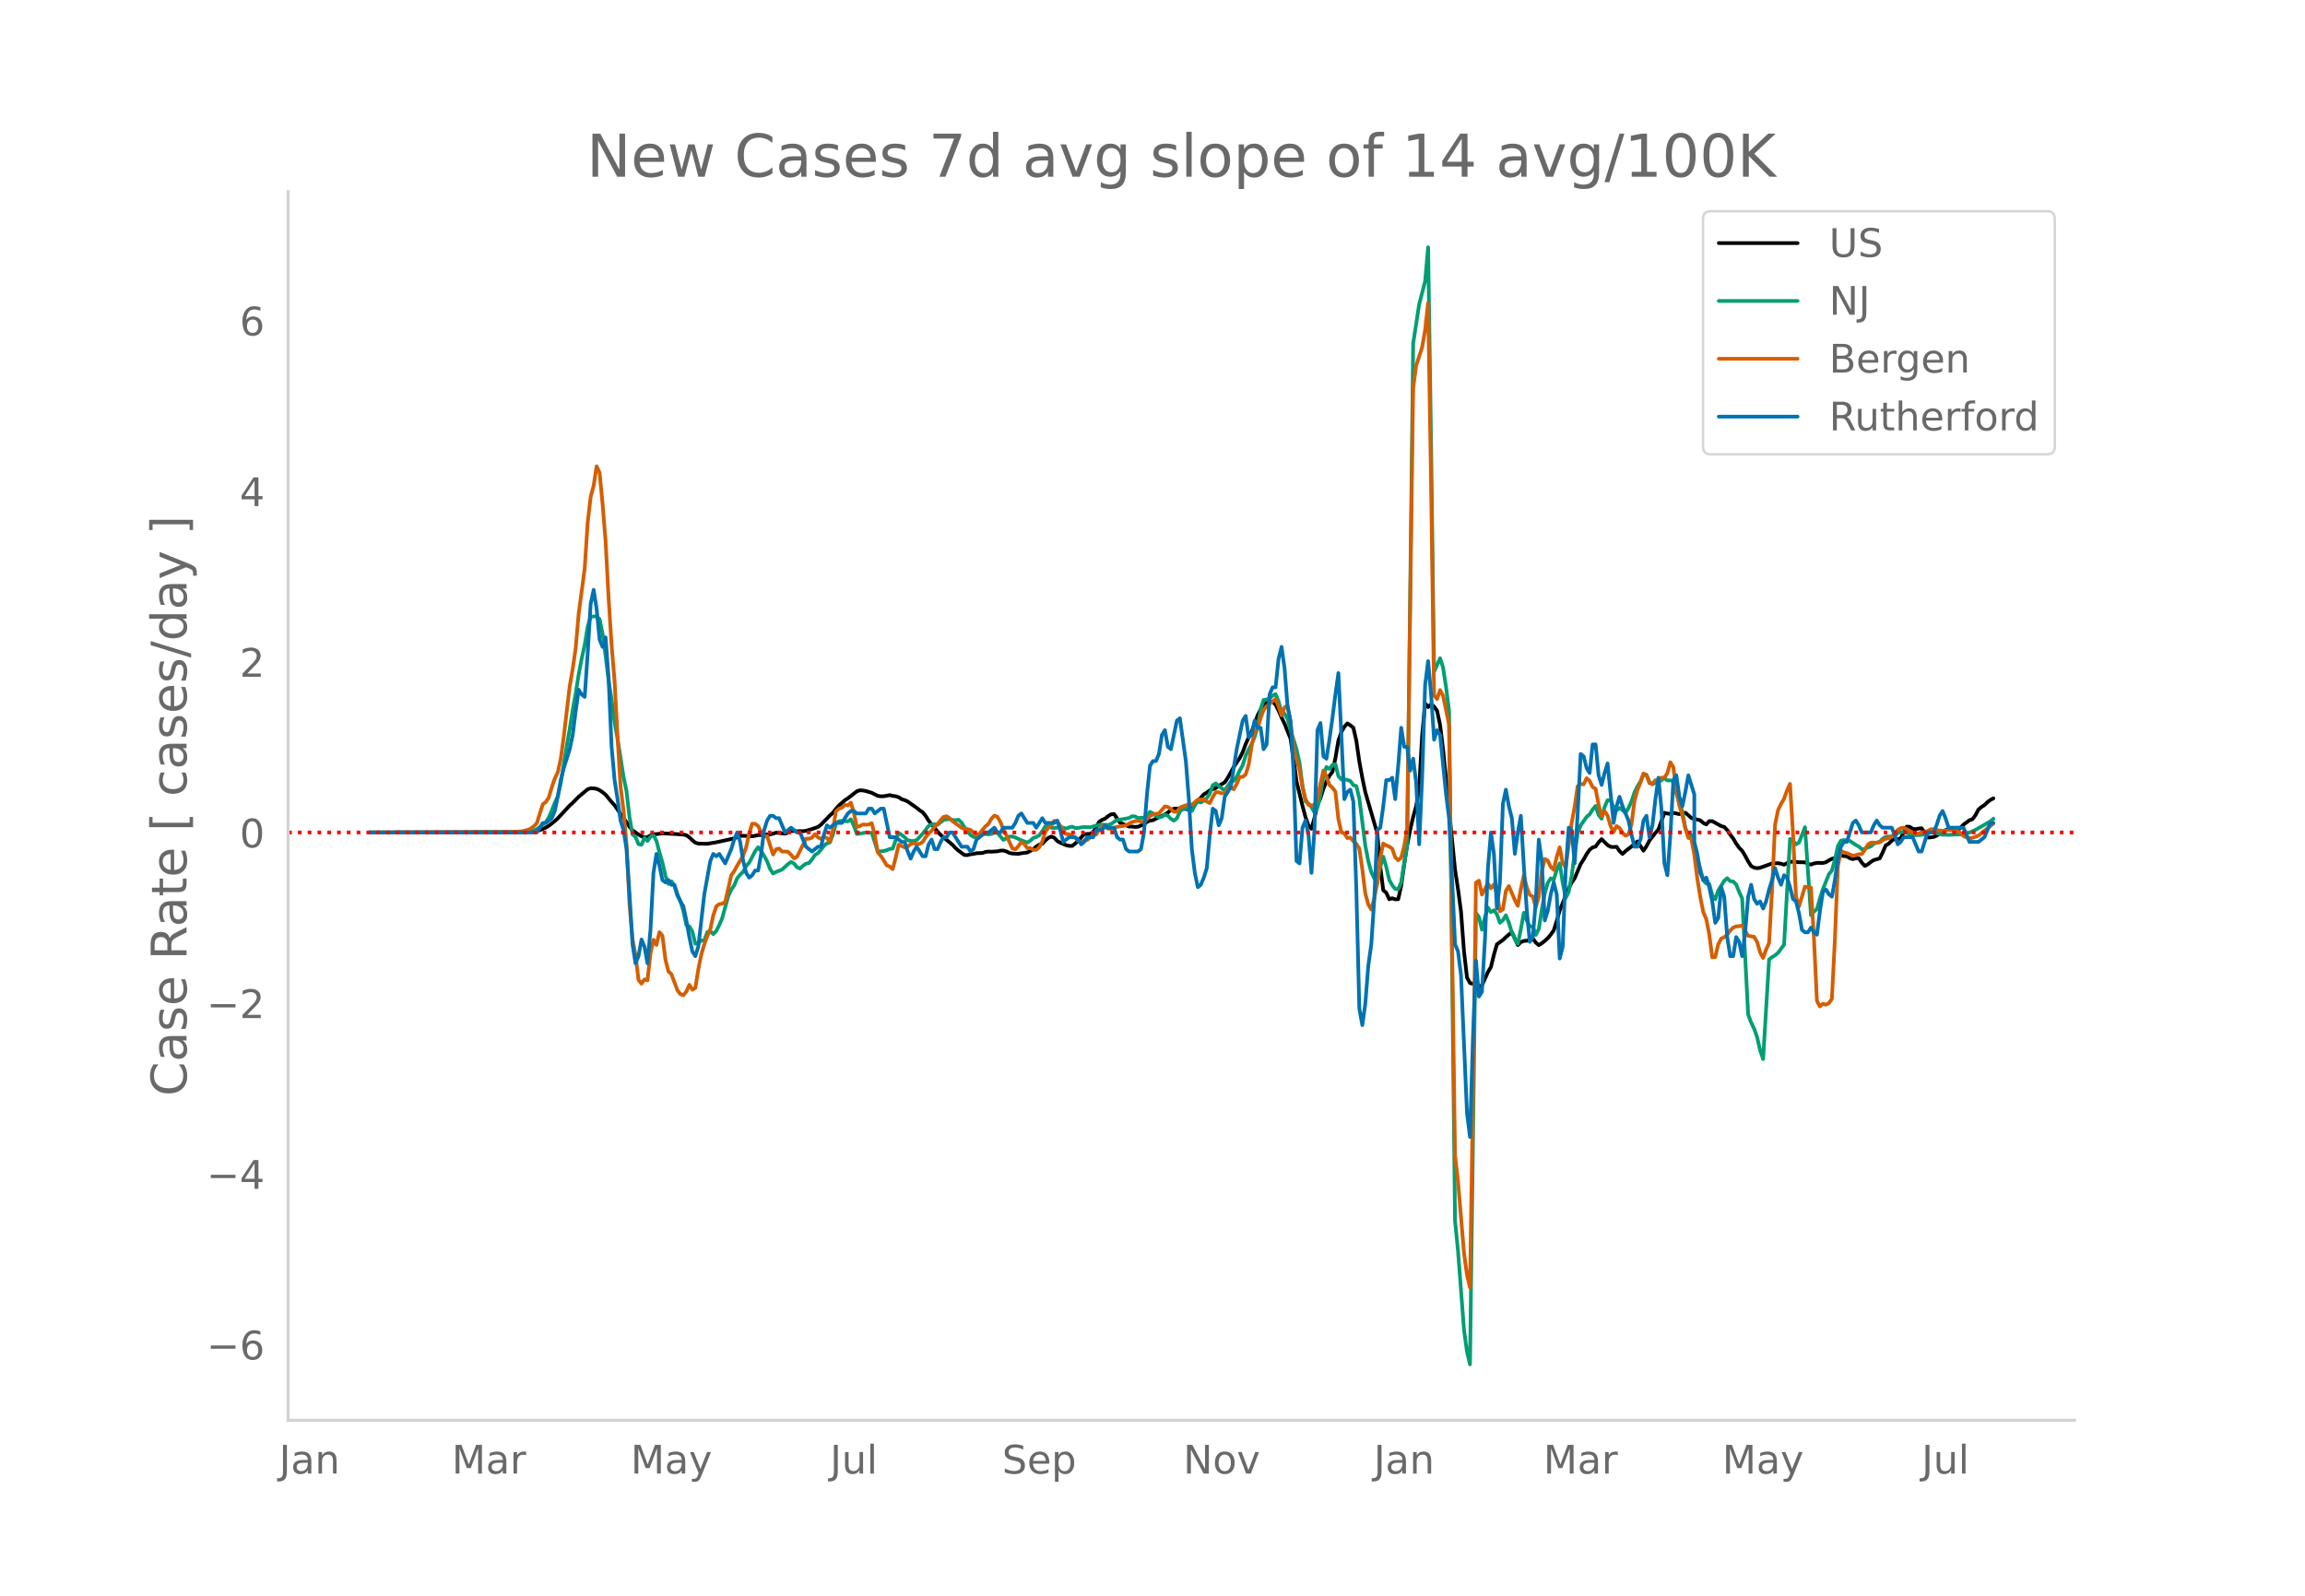 <svg height="864" viewBox="0 0 936 648" width="1248" xmlns="http://www.w3.org/2000/svg" xmlns:xlink="http://www.w3.org/1999/xlink"><defs><style>*{stroke-linecap:butt;stroke-linejoin:round}</style></defs><g id="figure_1"><path d="M0 648h936V0H0z" style="fill:#fff" id="patch_1"/><g id="axes_1"><path d="M117 576.72h725.4V77.76H117z" style="fill:none" id="patch_2"/><path clip-path="url(#p0fd94167d7)" d="m149.973 338.045 60.723-.139 6.072-.325 1.215-.177 1.214-.31 2.43-1.038 1.214-.725 2.429-1.897 1.214-1.119 4.858-5.229 1.214-1.062 2.43-2.495 3.643-3.033 1.214-.4 1.215.044 1.214.176 1.215.566 1.214.823 1.214.998 2.43 2.955 1.214 1.327 2.429 3.54 2.429 3.374 1.214 1.848 1.215 1.415 2.429 1.7 1.214.705 1.215.48 1.214-.067 1.214-.726 1.215-.499 1.214-.044 2.43-.325 4.857.258 3.644.263 1.214.263 1.214.84 1.215 1.195 1.214.96 1.215.398 3.643.08 3.644-.612 7.286-1.597 2.43-.997 1.214-.05 3.643.207 2.43-.47 2.428-.125 1.215-.137 1.214.02 2.429-.757 3.643.398 1.215-.392 1.214-.647 1.215-.045 1.214.122 1.215-.086 1.214.053 1.215-.178 2.429-.703 2.428-.845 1.215-.907 3.643-3.779 1.215-1.077 1.214-1.585 1.215-1.367 2.429-2.144 1.214-.774 3.644-2.853 1.214-.393 1.214.053 1.215.243 2.429.719 2.429 1.24 1.214.172 1.215-.019 2.429-.46 1.214.319 1.215.144 1.214.405 1.215.803 1.214.365 1.214.554 3.644 2.57 1.214.996 1.215.8 1.214 1.481 1.215 1.942 3.643 4.464 1.215 1.292 4.857 4.07 1.215 1.277 1.214 1.088 2.43 1.763 1.214.01 1.214-.331 1.215-.128 1.214-.295 2.43-.08 1.214-.442 1.214-.136 1.214.047 2.43-.147 1.214-.28 1.214-.047 1.215.358 1.214.625 1.215.232 2.429.15 1.214-.259 2.429-.298 2.429-1.33 1.214-1.117 1.215-.72 1.214-.389 1.215-1.336 1.214-1.042 1.215-.524 1.214.422 1.215 1.36 1.214.672 2.43 1.041 1.214.259 1.214.026 1.214-.964 1.215-1.134 2.429-2.666 2.429-.166 1.214-.62 1.215-1.93 1.214-2.299 1.215-.79 1.214-.518 1.215-.995 1.214-.768 1.215-.088 2.428 3.502 3.644 1.573 1.214-.003 1.215.155 1.214-.094 2.43-.95 1.214-1.01 1.214-.526 1.215-.144 2.429-1.279 1.214-.453 1.214-.623 1.215-.758 1.214-1.092 1.215-.46 1.214-.073 2.43.156 1.214-.025 1.214.364 1.215-.499 1.214-1.691 2.429-2.681 1.214-1.393 1.215-.704 1.214-.936 2.43-.928 1.214-.856 2.429-1.46 1.214-1.812 2.43-4.403 2.428-3.627 1.215-2.404 1.214-3.274 1.214-2.731 1.215-2.366 2.429-6.596 1.214-2.411 1.215-1.834 1.214-1.11 1.215-.38 1.214.195 1.215 1.208 1.214 2.392 1.215 2.825 1.214 2.531 2.429 6.038 1.214 8.259 1.215 9.077 2.429 9.987 1.214 4.553 1.215 3.425 1.214 1.311 1.215-4.42 1.214-5.337 1.215-2.67 1.214-3.856 1.215-2.909 1.214-2.32 1.214-1.588 1.215-5.507 1.214-7.228 1.215-3.475 1.214-2.118 1.215-1.363 1.214.787 1.215.991 1.214 5.265 1.215 8.463 1.214 6.614 1.215 5.82 4.857 16.67 1.215 13.526 1.214 9.604 1.215 1.022 1.214 2.64 1.215-.382 1.214.43 1.215-.06 1.214-5.423 1.215-8.835 1.214-7.67 1.215-6.259 1.214-5.262 1.215-4.287 1.214-7.412 1.214-21.401 1.215-12.99 1.214 1.525 1.215-1.15 1.214.94 1.215 1.738 1.214 5.718 1.215 9.996 3.643 36.63 1.215 12.121 1.214 7.966 1.214 9.114 1.215 16.17 1.214 10.58 1.215 2.236 1.214.322 1.215-.522 1.214 1.85 1.215-.723 2.429-5.39 1.214-2.043 1.215-4.998 1.214-4.208 2.429-1.76 1.214-1.167 2.43-2.043 2.428 5.241 1.215-1.182 1.214-.476 1.215-.074 1.214-.587 1.215-.334 1.214 1.648 1.215 1.048 1.214-.77 1.215-.94 1.214-1.088 1.214-1.477 1.215-1.715 1.214-3.824 1.215-4.272 3.643-9 1.215-2.34 1.214-1.749 2.43-5.747 1.214-1.875 1.214-2.18 1.214-1.738 1.215-.96 1.214-.356 1.215-1.69 1.214-1.32 2.43 2.424 1.214.69 1.214.098 1.215-.12 1.214 1.745 1.215 1.168 1.214-1.143 2.429-1.873 2.429-2.049 2.429 3.745 1.214-1.796 1.215-2.313 2.429-3.106 1.214-1.384 2.43-6.787 1.214.315 1.214.146 1.215-.411 2.428.491 2.43-.55 1.214.985 1.214 1.142 3.644.949 1.214 1.07 1.215.582 1.214-1.319 1.215.012 3.643 1.993 1.214.346 1.215 1.269 1.214 1.855 1.215 1.57 1.214 2.061 1.215 1.702 1.214 1.239 1.215 2.005 1.214 2.303 1.215 1.877 1.214.659 1.215.211 1.214-.168 4.858-1.772 2.429-.098 1.214.223 1.215.387 2.429-1.175 1.214-.037 2.429.216 2.429.038 1.214.626 1.215.281 1.214-.44 1.215-.24 2.429.025 1.214-.275 1.215-.784 1.214-.63 1.215-.308 1.214-.604 1.215-.372 2.428.315 1.215.746 1.214.362 1.215-.334 1.214-.038 1.215 1.805 1.214 1.316 1.215-.587 1.214-1.012 1.215-.756 2.429-.706 1.214-2.479 1.215-2.822 1.214-.643 1.214-1.246 1.215-.733 1.214.103 1.215-.266 2.429-4.79 1.214.056 1.215.79 1.214.204 1.215-.282 1.214-.107 1.215 1.745 1.214 2.004 1.215-.042 1.214-.184 1.214-.502 3.644-2.281 1.214-.454 1.215-.039 1.214.482 1.215.215 2.429-2.414 2.429-1.794 1.214-.402 1.214-1.651 1.215-2.299 1.214-1.014 1.215-.791 1.214-1.167 1.215-.921 1.214-.636h0" style="fill:none;stroke:#000;stroke-linecap:round;stroke-width:1.5" id="line2d_1"/><path clip-path="url(#p0fd94167d7)" d="m149.973 338.04 60.723-.098 3.643-.227 1.215-.187 1.214-.32 1.215-.474 2.429-1.772 1.214-1.1 1.215-1.927 1.214-2.787 1.215-3.15 1.214-2.579 1.214-5.418 2.43-14.994 1.214-6.961 1.214-7.783 1.215-6.744 1.214-7.607 1.215-6.45 1.214-5.523 1.215-7.427 1.214-4.138 2.43-.113 1.214 1.152 1.214 6.005 1.214 8.844 1.215 10.066 1.214 7.745 1.215 9.031 1.214 6.939 2.43 15.472 1.214 5.834 1.214 10.564 1.215 6.92 1.214.998 1.215 2.964 1.214.229 1.215-2.771 1.214 1.228 1.214-1.674 1.215-.709 1.214 2.365 1.215 4.64 1.214 4.144 1.215 5.35 1.214 3.367 1.215-1.1 1.214 1.713 1.215 4.112 1.214 2.152 1.215 4.116 1.214 5.699 1.214.51 1.215 2.081 1.214 4.945 1.215-.058 1.214-1.254 1.215.046 1.214-3.434 1.215-.37 1.214 1.186 1.215-1.272 1.214-2.394 1.215-2.86 2.429-8.862 1.214-2.661 1.214-1.716 1.215-2.95 1.214-1.453 1.215-1.133 1.214-2.353 1.215-1.34 2.429-4.659 1.214-1.622 1.215 1.529 1.214 1.946 1.215 2.251 1.214 3.114 1.215 1.837 1.214-.643 2.429-.95 2.429-2.237 1.214-.882 1.215.689 1.214 1.463 1.215.551 1.214-1.138 1.215-.842 1.214-.273 1.215-1.447 1.214-1.837 1.214-.733 1.215-1.397 1.214-1.57 1.215-1.026 1.214-.354 1.215-3.185 1.214-4.385 1.215-1.043 1.214-.125 2.43.19 1.214-.851 1.214 2.56 1.215 3.394 1.214-.124 2.429-.456 2.429.14 2.429 7.61 2.429-.24 1.214-.332 1.215-.494 1.214-.169 1.215-3.493 1.214-2.815 1.215.749 1.214.995 1.214 1.18 1.215.27 1.214.035 1.215-.342 2.429-2.588 2.429-3.177 1.214-.633 1.215-.034 1.214.154 2.429-1.94 1.214-.218 1.215-.09 1.214.335 1.215.125 1.214-.229 1.215 1.169 1.214 1.968 2.43 3.09 1.214.75 1.214.157 2.43-1.276 1.214-.063 1.214.185 1.214-.184 1.215-.503 1.214.05 2.43 2.868 2.428-1.326 1.215-.061 1.214.394 2.43 1.166 2.428.894 1.215-.764 1.214-1.083 1.214-.42 1.215-.683 1.214-1.65 1.215-1.987 1.214-.19 1.215.776 1.214.09 2.43-.252 1.214.114 1.214.406 1.215-.52 1.214-.292 1.214.555 1.215-.018 1.214-.239 1.215-.125 2.429.091 3.643-.997 1.215-.08 2.429.138 1.214-.4 2.429-1.688 1.214-.072 3.644-.673 1.214-.724 1.215.085 1.214.665 1.215-.153 1.214.068 1.215-.94 1.214-1.499 1.215.613 1.214.98 1.215.655 1.214-.24 1.214-.913 1.215.492 1.214 1.242 1.215.744 1.214-.933 1.215-2.721 1.214-1.19 1.215-.233 1.214.404 1.215.762 1.214-2.325 1.215-1.566 1.214.408 1.214-.729 1.215-1.015 1.214-1.841 1.215-3.386 1.214-.737 2.43 2.005 1.214.784 2.429-3.507 1.214-.34 1.215-1.62 1.214-2.549 1.215-2.153 1.214-3.902 1.214-2.54 1.215-2.237 1.214-2.88 1.215-3.985 1.214-7.182 1.215-3.822 1.214-.16 1.215-.574 1.214-.983 1.215-.641 1.214 2.944 1.215 4.703 1.214.335 1.215 2.054 1.214 4.62 2.429 7.687 1.214 5.544 1.215 9.3 1.214 6.38 1.215.936 1.214 1.32 1.215 2.22 1.214-1.93 1.215-5.065 1.214-7.897 1.215-3.527 1.214.733 1.214-1.545 1.215-.38 1.214 4.869 1.215 1.391 1.214-.072 1.215.241 1.214.428 1.215 1.686 1.214.38 1.215 4.99 2.429 19.177 1.214 6.31 1.215 4.445 1.214 2.557 1.214 1.852 1.215-6.567 1.214-4.118 1.215 4.154 1.214 5.257 1.215 2.185 1.214 1.523 1.215.143 1.214-2.89 2.43-15.22 2.428-203.525 2.429-15.837 2.429-9.43 1.214-13.781 1.215 80.61 1.214 91.681 2.43-5.42 1.214 3.734 1.214 8.004 1.215 9.523 2.429 207.19 1.214 12.22 2.429 32.07 1.214 8.83 1.215 5.158 2.429-183.279 1.214 1.648 1.215 5.116 1.214-5.03 1.215-3.941 1.214 1.863 1.215-.76 1.214 1.614 1.215 3.437 1.214-1.049 1.214-1.978 1.215 2.997 1.214 3.991 1.215 2.66 1.214 1.923 1.215-5.904 1.214-6.682 1.215 3.21 1.214 2.311 1.215.118 1.214 3.32 1.215-2.377 1.214-7.803 1.215-6.598 1.214-4.278 1.214-1.905 1.215.59 1.214-4.045 1.215-2.61 1.214 7.867 1.215 6.206 1.214-2.49 1.215-6.626 1.214-9.023 1.215-8.115 1.214-3.243 2.429-3.465 1.214-1.021 1.215-1.953 1.214-1.46 1.215 3.637 1.214 1.557 1.215-4.751 1.214-2.781 1.215-.034 1.214 2.82 1.215 1.356 1.214-1.011 1.215.922 1.214 1.146 1.215-1.998 1.214-2.761 1.214-3.587 1.215-2.494 1.214-1.915 1.215-2.812 1.214.101 1.215 2.884 1.214.916 1.215-.6 1.214-.176 2.43-1.724 1.214.967 1.214-.081 1.215.477 1.214 4.994 2.429 7.258 1.214 6.7 1.215 2.902 1.214-.082 4.858 18.367 1.215 1.3 1.214.155 1.215 4.634 1.214 1.632 1.214-3.587 2.43-3.927 1.214-1.081 1.214 1.224 1.215.145 1.214 1.24 1.215 2.994 1.214 2.655 2.43 47.103 1.214 3.27 1.214 2.505 1.215 3.457 1.214 5.339 1.214 3.533 2.43-40.405 1.214-.997 1.214-.723 1.215-1.023 2.429-3.29 2.429-42.96 1.214.811 1.215 1.35 1.214-.665 2.429-6.248 2.429 35.737 1.214-1.481 1.215-1.003 1.214-4.345 1.215-3.762 2.429-6.048 1.214-1.536 1.215-4.342 1.214-5.597 1.215-2.142 1.214-.276 2.429.378 2.429 1.614 1.214.65 1.215 1.09 1.214-.137 1.215-.602 1.214-.374 1.215-1.095 1.214-.503 1.215-.374 1.214-1.185 1.215-.758 1.214-.133 1.214.037 1.215-.424 1.214-1.007 1.215-.458 1.214.052 2.43.695 2.428.563 2.43-.131 1.214-.15 1.214-.477 1.215-.29 1.214.017 1.214.157 1.215.466 1.214.243 1.215-.038 1.214.074 4.858-.205 1.215-.363 2.429-.36 2.428-1.085 6.073-3.503 1.214-1.017h0" style="fill:none;stroke:#009e73;stroke-linecap:round;stroke-width:1.5" id="line2d_2"/><path clip-path="url(#p0fd94167d7)" d="m149.973 338.04 53.436-.095 4.858-.133 3.643-.247 2.43-.588 1.214-.53 1.214-.93 1.215-1.233 2.429-7.7 1.214-.872 1.215-1.878 1.214-4.077 1.215-3.585 1.214-2.522 1.214-5.462 1.215-8.97 2.429-20.578 1.214-6.998 1.215-8.478 1.214-13.958 2.43-18.226 1.214-18.624 1.214-10.564 1.215-4.57 1.214-7.852 1.215 2.617 1.214 12.745 1.214 15.077 1.215 22.93 1.214 19.23 1.215 14.585 1.214 22.758 1.215 20.065 1.214 9.71 1.215 13.75 1.214 24.542 1.215 13.977 1.214 6.449 1.215 10.07 1.214 1.536 1.215-1.706 1.214.379 1.214-10.943 1.215-5.52 1.214 2.087 1.215-5.177 1.214 1.46 1.215 9.615 1.214 4.818 1.215 1.137 2.429 6.506 1.214 1.63 1.215.437 1.214-1.517 1.214-2.712 1.215 1.972 1.214-.74 1.215-7.548 1.214-6.03 1.215-4.116 1.214-3.3 1.215-2.826 1.214-5.614 1.215-3.66 1.214-.892 1.215-.19 1.214-.777 2.429-10.753 1.214-1.67 1.215-2.275 2.429-4.078 1.214-3.394 1.215-5.576 1.214-3.964 1.215.057 1.214.91 1.215 2.485 1.214 1.84 1.215-.285 2.429 7.491 1.214-2.124 1.214-.284 1.215 1.232 1.214-.038 1.215.152 1.214 1.195 1.215 1.441 1.214-.645 3.644-7.34 1.214.02 1.215-.417 1.214-1.442 1.214 1.328 1.215.607 1.214-.816 1.215.455L337 341.72l1.215-4.59 1.214-7.624 1.215-1.119 1.214-.398 1.215-1.176 1.214.228 1.215-1.12 1.214 4.06 1.215 5.84 1.214-.36 1.214-.664 1.215.095 1.214-.114 1.215-.512 1.214 4.855 1.215 7.018 1.214 1.384 1.215 1.82 1.214 2.05 1.215.473 1.214 1.043 1.215-4.646 1.214-5.273 2.429 1.138 1.214-.341 1.215-1.024 1.214-.398 1.215.379 1.214-.057 1.215-.797 1.214-1.877 1.215-1.555 1.214-1.1 1.215-1.67 1.214-1.023 1.215-1.612 1.214-1.328 1.214-.285 1.215.778 1.214 1.195 3.644 2.693 1.214.569 1.215-.019 1.214.322 2.43 2.2 1.214-.569 1.214-1.63 1.215-1.423 1.214-.986 1.214-2.143 1.215-1.233 1.214.474 1.215 2.124 1.214 2.997 1.215 2.37 2.429 5.33 1.214.398 1.215-1.29 1.214-1.63 1.215.777 1.214 1.65 1.215-.038 1.214.74 1.214-.02 1.215-1.024 1.214-2.294 1.215-3.926 1.214-1.707 1.215-.872 1.214-1.935 1.215.247 1.214 1.706 1.215 2.106 1.214 1.346 1.215.02 1.214.644 1.214.853 1.215 1.176 1.214.588 1.215-.664 1.214-.246 2.43-2.03 1.214-.208 1.214-1.935 1.215-1.479 2.429 1.005 1.214.171 2.429-.872 2.429-.36 1.214-.266 2.43-1.309 2.428-.607 1.215.455 1.214.19 2.43-2.465 1.214-.645 1.214-.285 1.215-.151 2.428-2.845 1.215.227 1.214.854 1.215 1.1 1.214-.02 1.215-1.63 1.214-.588 1.215-.342 1.214-.512 1.215.323 2.429-2.181 2.428-.114 1.215.891 1.214.664 1.215-2.446 1.214-2.03 1.215.076 1.214.398 1.215-.018 1.214-1.821 1.215-.607 1.214.815 1.215-2.143 1.214-2.882 1.215-.02 1.214-.948 1.214-3.944 1.215-7.606 1.214-5.5 1.215-1.687 1.214-4.21 1.215-3.244 1.214-1.555 3.644-2.902 1.214 3.035 1.215 3.66 1.214-3.319 1.215-.796 1.214 7.055 1.214 9.862 1.215 4.95 1.214 4.134 1.215 7.245 1.214 4.78 1.215 2.389 1.214.208 1.215-.17 1.214-2.428 1.215-6.145 1.214-5.443 1.215 2.295 1.214 3.566 1.214 1.119 1.215 1.574 1.214 11.113 1.215 5.425 1.214.398 1.215 1.953 1.214-.19 1.215 1.442 1.214 1.119 1.215 1.896 1.214 8.307 1.215 9.9 1.214 4.438 1.215 2.086 1.214-4.532 1.214-6.202 1.215-10.298 1.214-5.747 1.215.74 1.214.493 1.215.853 1.214 3.49 1.215 1.214 1.214-1.1 1.215-4.514 1.214-7.358 2.429-178.692 1.215-9.199 2.428-7.396 1.215-7.017 1.214-11.02 1.215 73.681 1.214 85.648 1.215 1.48 1.214-3.623 1.215 2.238 2.429 11.72 2.429 174.937 1.214 10.602 2.429 29.055 1.214 8.933 1.215 5.082 1.214-77.568 1.215-86.786 1.214-.815 1.215 5.651 2.429-4.532 1.214 1.991 1.215-1.593 1.214 3.622 1.215 7.302 1.214-.74 1.214-7.529 1.215-1.991 2.429 5.69 1.214 2.332 1.215-6.695 1.214-5.632 1.215 4.798 1.214 3.091 1.215.664 1.214 4.362 1.215-4.305 1.214-10.26 1.215-5.064 1.214.664 1.214 2.56 1.215 1.233 1.214-5.235 1.215-3.926 1.214 6.316 1.215 1.859 2.429-18.15 1.214-6.43 1.215-8.401 1.214-.873 1.215.095 1.214-2.484 1.214 1.043 1.215 2.56 1.214.683 1.215 6.486 1.214 4.647 1.215-2.049 1.214 1.783 1.215 4.21 1.214 2.504 1.215-2.447 1.214.797 1.215 1.915 1.214 1.214 1.215-.569 1.214-4.115 1.214-9.37 1.215-4.513 1.214-3.091 1.215-3.604 1.214.55 1.215 3.395 1.214.303 1.215-1.517 1.214.209 1.215-1.214 1.214-.076 1.215-1.783 1.214-4.419 1.215 2.01 1.214 9.313 1.214 6.24 1.215 3.906 1.214 5.235 1.215 4.02 1.214.228 1.215 6.486 1.214 9.654 1.215 7.624 1.214 6.087 1.215 2.864 1.214 6.183 1.215 9.312 1.214-.076 1.214-5.158 1.215-2.333 1.214-.55 1.215-1.024 1.214-1.707 1.215-1.138 1.214-.531 1.215-.095 1.214-.247 2.43 4.173 2.428.398 1.215 2.067 1.214 4.249 1.214 2.275 1.215-3.394 1.214-2.693 1.215-21.697 1.214-26.286 1.215-5.955 1.214-2.541 1.215-2.049 1.214-3.394 1.215-2.694 1.214 19.971 1.215 25.698 1.214 4.097 2.429-8.023 1.214.323 1.215.057 1.214 20.463 1.215 25.547 1.214 2.238 1.215-1.081 1.214.417 1.215-.664 1.214-1.726 1.215-23.934 1.214-29.852 1.215-6.41 1.214.702 1.214.284 2.43 1.081 1.214-.208 1.214-.418 1.215-.057 1.214-1.63 1.215-2.163 1.214-.815 1.215-.057 1.214.095 1.215-.17 1.214-.892 1.215-.588 1.214-.152 1.214-.702 1.215-1.27 1.214-1.442 1.215-.74 1.214-.189 1.215.588 1.214.872 1.215.55 1.214.38 1.215-.038 1.214-.436 1.215-.095 1.214-.474 1.215-.664 1.214-.057 2.429.55 1.214.095 1.215-.076 1.214-.247 3.644.266 1.214.967 1.215 1.195 1.214.588 1.215.322 1.214-.133 2.429-.91 3.643-2.977 2.43-1.954h0" style="fill:none;stroke:#d55e00;stroke-linecap:round;stroke-width:1.5" id="line2d_3"/><path clip-path="url(#p0fd94167d7)" d="M149.973 338.04h68.01l2.429-3.864h1.214l2.43-1.932 1.214-2.898 1.214-5.796 1.214-6.761 1.215-4.83 2.429-7.727 1.214-5.796 1.215-9.66 1.214-8.693 1.215 1.932 1.214.966 1.215-17.387 1.214-20.285 1.215-5.795 1.214 7.727 1.215 12.557 1.214 2.898 1.214-3.864 1.215 16.421 1.214 28.013 1.215 13.523 1.214 7.727 1.215 8.694 1.214 3.863 1.215 7.728 1.214 18.353 1.215 20.285 1.214 7.727 1.215-2.898 1.214-6.761 1.215 2.897 1.214 6.762 1.214-13.523 1.215-23.183 1.214-7.727 1.215 4.83 1.214 5.795 1.215.966 1.214-.966 1.215 1.932h1.214l1.215 3.864 1.214 2.898 1.215 1.932 1.214 5.795 1.214 6.762 1.215 5.795 1.214 1.932 1.215-3.864 2.429-21.25 2.429-13.523 1.214-2.898 1.215.966 1.214-.966 2.43 3.864 2.428-5.796 1.214-3.864 1.215-2.898 1.214 3.864 1.215 7.728 1.214 4.83 1.215 1.931 1.214-.966 1.215-1.932h1.214l1.215-6.761 1.214-9.66 1.215-3.863 1.214-1.932h1.215l1.214.966h1.214l2.43 5.795 2.428-1.931 2.43 1.931h1.214l2.429 5.796 2.429 1.932 2.428-1.932h1.215l1.214-4.83 1.215-3.863 1.214.966 2.43-1.932h2.428l2.43-3.864 1.214-.966h1.214l1.215.966h3.643l1.214-1.932h1.215l1.214 1.932 2.43-1.932h1.214l2.429 11.591h2.429l2.429 1.932h1.214l1.214 3.864 1.215 2.898 1.214-2.898 1.215-1.932 2.429 3.864h1.214l1.215-4.83 1.214-1.932 1.215 3.864h1.214l1.215-2.898 1.214-1.932h1.214l1.215-1.932h1.214l3.644 5.796h2.429l1.214 1.932 1.215-.966 1.214-3.864 3.644-2.898h1.214l2.429-1.931 1.214 1.931h1.215l1.214-1.931h3.644l1.214-1.932 1.215-2.898 1.214-.966 2.429 3.864h2.429l1.214 1.932 2.43-3.864 1.214 1.932h3.643l1.215-.966 1.214 3.863 1.215 4.83 2.429-1.932h2.428l1.215.966 1.214 1.932 1.215-.966 1.214-1.932h2.43l1.214-2.898h2.429l1.214-1.931 1.215.966h2.429l1.214 3.863 1.214.966h1.215l1.214 3.864 1.215.966h3.643l1.215-.966 1.214-6.762 1.215-15.455 1.214-11.59 1.215-1.933h1.214l1.215-2.898 1.214-7.727 1.214-1.932 1.215 6.762 1.214.966 2.43-11.592 1.214-.966 2.429 17.387 1.214 15.455 1.215 20.285 1.214 9.66 1.215 5.795 1.214-.966 1.214-2.898 1.215-3.863 1.214-13.524 1.215-10.625 1.214.966 1.215 5.796 1.214-2.898 1.215-8.694 2.429-3.863 2.429-15.455 2.429-11.592 1.214-1.932 1.214 8.694 1.215-.966 1.214-5.796 1.215 2.898h1.214l1.215 8.694 1.214-1.932 1.215-20.285 1.214-2.898h1.215l1.214-11.591 1.215-4.83 1.214 8.694 1.215 15.455 1.214 5.795 1.214 20.285 1.215 36.706 1.214.966 1.215-14.49 1.214-2.897 1.215 5.795 1.214 15.455 1.215-17.387 1.214-40.569 1.215-2.898 1.214 13.523 1.215.966 1.214-7.727 1.214-8.694 1.215-9.659 1.214-8.693 2.43 51.194 1.214-2.898 1.214-.965 1.215 4.83 1.214 35.739 1.215 48.297 1.214 6.761 1.215-8.693 1.214-15.455 1.215-8.693 1.214-18.353 1.214-28.013 1.215-.965 1.214-8.694 1.215-10.625h1.214l1.215-.966 1.214 8.693 1.215-13.523 1.214-15.455 1.215 7.728h1.214l1.215 9.659 1.214-4.83 1.215 9.66 1.214 25.114 1.214-27.046 1.215-37.672 1.214-9.66 1.215 13.524 1.214 18.353 1.215-3.864 1.214 1.932 2.43 24.148 1.214 9.66 1.214 24.148 1.215 27.047 1.214 2.897 1.214 9.66 2.43 56.024 1.214 9.66 1.214-40.57 1.215-30.91 1.214 14.49 1.215-1.933 1.214-21.25 1.215-28.978 1.214-14.49 1.215 8.694 1.214 22.216 1.215-10.625 1.214-31.876 1.214-5.795 1.215 6.761 1.214 4.83 1.215 14.489 1.214-8.694 1.215-6.761 1.214 20.285 1.215 18.352 1.214 12.558 1.215-1.932 1.214-14.49 1.215-25.114 1.214 8.694 1.215 24.148 1.214-3.864 1.214-6.761 1.215-4.83 1.214 4.83 1.215 26.08 1.214-4.83 1.215-30.91 1.214-17.386 1.215.965 1.214 13.524 1.215-20.285 1.214-24.149 1.215.966 1.214 4.83 1.214 1.932 1.215-11.591h1.214l1.215 12.557 1.214 3.864 1.215-4.83 1.214-3.864 2.43 24.149 1.214-6.762 1.214-3.864 1.215 3.864 2.429 5.796 1.214 5.795 1.214 4.83h1.215l1.214-2.898 1.215-7.727 1.214-1.932 1.215 8.693 1.214-4.83 1.215-10.625 1.214-8.693 1.215 12.557 1.214 22.217 1.215 4.83 1.214-16.422 1.215-22.216 1.214-1.932 1.214 8.693 1.215 3.864 1.214-5.796 1.215-6.761 2.429 7.727v19.32l1.214 4.829 1.215 7.727 1.214 2.898 1.215-.966 1.214 3.864 1.215 5.796 1.214 8.693 1.214-1.932 1.215-12.557 1.214 3.864 1.215 16.42 1.214 7.728h1.215l1.214-7.727 1.215 1.932 1.214 5.795 1.215-9.66 1.214-14.488 1.215-4.83 1.214 5.796 1.215 1.932 1.214-.966 1.214 2.897 1.215-2.897 1.214-4.83 1.215-3.864 1.214-4.83 1.215 3.864 1.214 2.898 1.215-3.864 1.214.966 1.215 3.864 1.214 4.83 1.215.966 1.214 4.83 1.215 6.76 1.214.967h1.214l1.215-1.932 1.214 1.932 1.215.966 1.214-9.66 1.215-7.727 1.214-.966 1.215 1.932 1.214.966 1.215-6.762 1.214-8.693 1.215-4.83 1.214-1.932h1.214l2.43-7.727 1.214-.966 1.214 1.932 1.215 2.897h3.643l1.215-2.897 1.214-1.932 1.215 1.932 1.214.966h3.643l1.215 2.897 1.214 3.864 1.215-.966 1.214-1.932h3.644l2.429 5.796h1.214l2.429-7.728h2.429l1.214-2.897 1.215-3.864 1.214-1.932 1.215 2.898 1.214 3.864h6.073l2.429 5.795h3.643l2.429-1.932 2.429-5.795h1.214" style="fill:none;stroke:#0072b2;stroke-linecap:round;stroke-width:1.5" id="line2d_4"/><path clip-path="url(#p0fd94167d7)" d="M117 338.04h725.4" style="fill:none;stroke:red;stroke-dasharray:1.5,2.475;stroke-dashoffset:0;stroke-width:1.5" id="line2d_5"/><path d="M117 576.72V77.76" style="fill:none;stroke:#d3d3d3;stroke-linecap:square;stroke-linejoin:miter;stroke-width:1.25" id="patch_3"/><path d="M117 576.72h725.4" style="fill:none;stroke:#d3d3d3;stroke-linecap:square;stroke-linejoin:miter;stroke-width:1.25" id="patch_4"/><g id="matplotlib.axis_1"><g id="xtick_1"><g style="fill:#696969" transform="matrix(.16 0 0 -.16 113.35 598.378)" id="text_1"><defs><path d="M9.813 72.906h9.859V5.078q0-13.187-5-19.14-5-5.954-16.094-5.954h-3.75v8.297h3.078q6.531 0 9.219 3.672Q9.813-4.39 9.813 5.078z" id="DejaVuSans-74"/><path d="M34.281 27.484q-10.89 0-15.093-2.484-4.204-2.484-4.204-8.5 0-4.781 3.157-7.594 3.156-2.797 8.562-2.797 7.485 0 12 5.297 4.516 5.297 4.516 14.078v2zm17.922 3.72V0H43.22v8.297Q40.14 3.328 35.547.953q-4.594-2.375-11.234-2.375-8.391 0-13.36 4.719Q6 8.016 6 15.922q0 9.219 6.172 13.906 6.187 4.688 18.437 4.688h12.61v.89q0 6.203-4.078 9.594-4.078 3.39-11.453 3.39-4.688 0-9.141-1.124-4.438-1.125-8.531-3.375v8.312q4.921 1.906 9.562 2.844 4.64.953 9.031.953 11.875 0 17.735-6.156 5.86-6.14 5.86-18.64z" id="DejaVuSans-97"/><path d="M54.89 33.016V0h-8.984v32.719q0 7.765-3.031 11.61-3.031 3.858-9.078 3.858-7.281 0-11.484-4.64-4.204-4.625-4.204-12.64V0H9.08v54.688h9.03v-8.5q3.235 4.937 7.594 7.374Q30.078 56 35.797 56q9.422 0 14.25-5.828 4.844-5.828 4.844-17.156z" id="DejaVuSans-110"/></defs><use xlink:href="#DejaVuSans-74"/><use x="29.492" xlink:href="#DejaVuSans-97"/><use x="90.771" xlink:href="#DejaVuSans-110"/></g></g><g id="xtick_2"><g style="fill:#696969" transform="matrix(.16 0 0 -.16 183.458 598.378)" id="text_2"><defs><path d="M9.813 72.906h14.703l18.593-49.61 18.703 49.61h14.704V0H66.89v64.016l-18.797-50h-9.907l-18.796 50V0H9.813z" id="DejaVuSans-77"/><path d="M41.11 46.297q-1.516.875-3.297 1.281Q36.03 48 33.89 48q-7.625 0-11.703-4.953-4.079-4.953-4.079-14.234V0H9.08v54.688h9.03v-8.5q2.844 4.984 7.375 7.39Q30.031 56 36.531 56q.922 0 2.047-.125 1.125-.11 2.484-.36z" id="DejaVuSans-114"/></defs><use xlink:href="#DejaVuSans-77"/><use x="86.279" xlink:href="#DejaVuSans-97"/><use x="147.559" xlink:href="#DejaVuSans-114"/></g></g><g id="xtick_3"><g style="fill:#696969" transform="matrix(.16 0 0 -.16 256.094 598.378)" id="text_3"><defs><path d="M32.172-5.078q-3.797-9.766-7.422-12.735-3.61-2.984-9.656-2.984H7.906v7.516h5.282q3.703 0 5.75 1.765Q21-9.766 23.483-3.219l1.61 4.094-22.11 53.813H12.5l17.094-42.766 17.093 42.766h9.516z" id="DejaVuSans-121"/></defs><use xlink:href="#DejaVuSans-77"/><use x="86.279" xlink:href="#DejaVuSans-97"/><use x="147.559" xlink:href="#DejaVuSans-121"/></g></g><g id="xtick_4"><g style="fill:#696969" transform="matrix(.16 0 0 -.16 337.064 598.378)" id="text_4"><defs><path d="M8.5 21.578v33.11h8.984V21.922q0-7.766 3.016-11.656 3.031-3.875 9.094-3.875 7.265 0 11.484 4.64 4.234 4.64 4.234 12.656v31h8.985V0h-8.984v8.406Q42.047 3.422 37.718 1q-4.313-2.422-10.032-2.422-9.421 0-14.312 5.86Q8.5 10.296 8.5 21.578zM31.11 56z" id="DejaVuSans-117"/><path d="M9.422 75.984h8.984V0H9.422z" id="DejaVuSans-108"/></defs><use xlink:href="#DejaVuSans-74"/><use x="29.492" xlink:href="#DejaVuSans-117"/><use x="92.871" xlink:href="#DejaVuSans-108"/></g></g><g id="xtick_5"><g style="fill:#696969" transform="matrix(.16 0 0 -.16 406.933 598.378)" id="text_5"><defs><path d="M53.516 70.516V60.89q-5.61 2.687-10.594 4-4.984 1.328-9.625 1.328-8.047 0-12.422-3.125t-4.375-8.89q0-4.845 2.906-7.313 2.907-2.453 11.016-3.97l5.953-1.218q11.031-2.11 16.281-7.406 5.25-5.297 5.25-14.172 0-10.61-7.11-16.078-7.093-5.469-20.812-5.469-5.172 0-11.015 1.172Q13.14.922 6.89 3.219v10.156q6-3.36 11.765-5.078 5.766-1.703 11.328-1.703 8.438 0 13.032 3.312 4.593 3.328 4.593 9.485 0 5.359-3.297 8.39-3.296 3.032-10.812 4.547L27.484 33.5q-11.03 2.188-15.968 6.875-4.922 4.688-4.922 13.047 0 9.672 6.812 15.234 6.813 5.563 18.766 5.563 5.14 0 10.453-.938 5.328-.922 10.89-2.765z" id="DejaVuSans-83"/><path d="M56.203 29.594v-4.39H14.891q.593-9.282 5.593-14.142 5-4.859 13.938-4.859 5.172 0 10.031 1.266 4.86 1.265 9.656 3.812v-8.5Q49.266.734 44.187-.344 39.11-1.422 33.892-1.422q-13.094 0-20.735 7.61-7.64 7.625-7.64 20.625 0 13.421 7.25 21.296Q20.016 56 32.328 56q11.031 0 17.453-7.11 6.422-7.093 6.422-19.296zm-8.984 2.64q-.094 7.36-4.125 11.75-4.032 4.407-10.672 4.407-7.516 0-12.031-4.25-4.516-4.25-5.203-11.97z" id="DejaVuSans-101"/><path d="M18.11 8.203v-29H9.077v75.484h9.031v-8.296q2.844 4.875 7.157 7.234Q29.594 56 35.594 56q9.968 0 16.187-7.906 6.235-7.907 6.235-20.797T51.78 6.484q-6.218-7.906-16.187-7.906-6 0-10.328 2.375-4.313 2.375-7.157 7.25zm30.578 19.094q0 9.906-4.079 15.547-4.078 5.64-11.203 5.64-7.14 0-11.218-5.64-4.079-5.64-4.079-15.547 0-9.906 4.078-15.547 4.079-5.64 11.22-5.64 7.124 0 11.202 5.64t4.078 15.547z" id="DejaVuSans-112"/></defs><use xlink:href="#DejaVuSans-83"/><use x="63.477" xlink:href="#DejaVuSans-101"/><use x="125" xlink:href="#DejaVuSans-112"/></g></g><g id="xtick_6"><g style="fill:#696969" transform="matrix(.16 0 0 -.16 480.48 598.378)" id="text_6"><defs><path d="M9.813 72.906h13.28l32.329-60.984v60.984h9.562V0h-13.28L19.39 60.984V0H9.813z" id="DejaVuSans-78"/><path d="M30.61 48.39q-7.22 0-11.422-5.64-4.204-5.64-4.204-15.453 0-9.813 4.172-15.453 4.188-5.64 11.453-5.64 7.188 0 11.375 5.655 4.203 5.672 4.203 15.438 0 9.719-4.203 15.406-4.187 5.688-11.375 5.688zm0 7.61q11.718 0 18.406-7.625 6.703-7.61 6.703-21.078 0-13.422-6.703-21.078-6.688-7.64-18.407-7.64-11.765 0-18.437 7.64-6.656 7.656-6.656 21.078 0 13.469 6.656 21.078Q18.844 56 30.609 56z" id="DejaVuSans-111"/><path d="M2.984 54.688H12.5L29.594 8.797l17.093 45.89h9.516L35.687 0H23.485z" id="DejaVuSans-118"/></defs><use xlink:href="#DejaVuSans-78"/><use x="74.805" xlink:href="#DejaVuSans-111"/><use x="135.986" xlink:href="#DejaVuSans-118"/></g></g><g id="xtick_7"><g style="fill:#696969" transform="matrix(.16 0 0 -.16 557.845 598.378)" id="text_7"><use xlink:href="#DejaVuSans-74"/><use x="29.492" xlink:href="#DejaVuSans-97"/><use x="90.771" xlink:href="#DejaVuSans-110"/></g></g><g id="xtick_8"><g style="fill:#696969" transform="matrix(.16 0 0 -.16 626.737 598.378)" id="text_8"><use xlink:href="#DejaVuSans-77"/><use x="86.279" xlink:href="#DejaVuSans-97"/><use x="147.559" xlink:href="#DejaVuSans-114"/></g></g><g id="xtick_9"><g style="fill:#696969" transform="matrix(.16 0 0 -.16 699.373 598.378)" id="text_9"><use xlink:href="#DejaVuSans-77"/><use x="86.279" xlink:href="#DejaVuSans-97"/><use x="147.559" xlink:href="#DejaVuSans-121"/></g></g><g id="xtick_10"><g style="fill:#696969" transform="matrix(.16 0 0 -.16 780.343 598.378)" id="text_10"><use xlink:href="#DejaVuSans-74"/><use x="29.492" xlink:href="#DejaVuSans-117"/><use x="92.871" xlink:href="#DejaVuSans-108"/></g></g></g><g id="matplotlib.axis_2"><g id="ytick_1"><g style="fill:#696969" transform="matrix(.16 0 0 -.16 83.912 552.03)" id="text_11"><defs><path d="M10.594 35.5h62.593v-8.297H10.594z" id="DejaVuSans-8722"/><path d="M33.016 40.375q-6.641 0-10.532-4.547-3.875-4.531-3.875-12.437 0-7.86 3.875-12.438 3.891-4.562 10.532-4.562 6.64 0 10.515 4.562 3.875 4.578 3.875 12.438 0 7.906-3.875 12.437-3.875 4.547-10.515 4.547zm19.578 30.922v-8.984q-3.719 1.75-7.5 2.671-3.782.938-7.5.938-9.766 0-14.922-6.594-5.14-6.594-5.875-19.922 2.875 4.25 7.219 6.516 4.359 2.266 9.578 2.266 10.984 0 17.36-6.672 6.374-6.657 6.374-18.125 0-11.235-6.64-18.032-6.641-6.78-17.672-6.78-12.657 0-19.344 9.687-6.688 9.703-6.688 28.109 0 17.281 8.204 27.563 8.203 10.28 22.015 10.28 3.719 0 7.5-.734t7.89-2.187z" id="DejaVuSans-54"/></defs><use xlink:href="#DejaVuSans-8722"/><use x="83.789" xlink:href="#DejaVuSans-54"/></g></g><g id="ytick_2"><g style="fill:#696969" transform="matrix(.16 0 0 -.16 83.912 482.726)" id="text_12"><defs><path d="M37.797 64.313 12.89 25.39h24.906zm-2.594 8.593H47.61V25.391h10.407v-8.203H47.609V0h-9.812v17.188H4.89v9.515z" id="DejaVuSans-52"/></defs><use xlink:href="#DejaVuSans-8722"/><use x="83.789" xlink:href="#DejaVuSans-52"/></g></g><g id="ytick_3"><g style="fill:#696969" transform="matrix(.16 0 0 -.16 83.912 413.422)" id="text_13"><defs><path d="M19.188 8.297h34.421V0H7.33v8.297q5.609 5.812 15.296 15.594 9.703 9.797 12.188 12.64 4.734 5.313 6.609 9 1.89 3.688 1.89 7.25 0 5.813-4.078 9.469-4.078 3.672-10.625 3.672-4.64 0-9.797-1.61-5.14-1.609-11-4.89v9.969Q13.767 71.78 18.938 73q5.188 1.219 9.485 1.219 11.328 0 18.062-5.672 6.735-5.656 6.735-15.125 0-4.5-1.688-8.531-1.672-4.016-6.125-9.485-1.218-1.422-7.765-8.187-6.532-6.766-18.453-18.922z" id="DejaVuSans-50"/></defs><use xlink:href="#DejaVuSans-8722"/><use x="83.789" xlink:href="#DejaVuSans-50"/></g></g><g id="ytick_4"><g style="fill:#696969" transform="matrix(.16 0 0 -.16 97.32 344.118)" id="text_14"><defs><path d="M31.781 66.406q-7.61 0-11.453-7.5Q16.5 51.422 16.5 36.375q0-14.984 3.828-22.484 3.844-7.5 11.453-7.5 7.672 0 11.5 7.5 3.844 7.5 3.844 22.484 0 15.047-3.844 22.531-3.828 7.5-11.5 7.5zm0 7.813q12.266 0 18.735-9.703 6.468-9.688 6.468-28.141 0-18.406-6.468-28.11-6.47-9.687-18.735-9.687-12.25 0-18.718 9.688-6.47 9.703-6.47 28.109 0 18.453 6.47 28.14Q19.53 74.22 31.78 74.22z" id="DejaVuSans-48"/></defs><use xlink:href="#DejaVuSans-48"/></g></g><g id="ytick_5"><use xlink:href="#DejaVuSans-50" style="fill:#696969" transform="matrix(.16 0 0 -.16 97.32 274.814)" id="text_15"/></g><g id="ytick_6"><use xlink:href="#DejaVuSans-52" style="fill:#696969" transform="matrix(.16 0 0 -.16 97.32 205.51)" id="text_16"/></g><g id="ytick_7"><use xlink:href="#DejaVuSans-54" style="fill:#696969" transform="matrix(.16 0 0 -.16 97.32 136.206)" id="text_17"/></g><g style="fill:#696969" transform="matrix(0 -.2 -.2 0 75.753 445.117)" id="text_18"><defs><path d="M64.406 67.281v-10.39q-4.984 4.64-10.625 6.922-5.64 2.296-11.984 2.296-12.5 0-19.14-7.64-6.641-7.64-6.641-22.094 0-14.406 6.64-22.047 6.64-7.64 19.14-7.64 6.345 0 11.985 2.296 5.64 2.297 10.625 6.938V5.609Q59.234 2.094 53.437.33q-5.78-1.75-12.218-1.75-16.563 0-26.094 10.124-9.516 10.14-9.516 27.672 0 17.578 9.516 27.703 9.531 10.14 26.094 10.14 6.531 0 12.312-1.734 5.797-1.734 10.875-5.203z" id="DejaVuSans-67"/><path d="M44.281 53.078v-8.5q-3.797 1.953-7.906 2.922-4.094.984-8.5.984-6.688 0-10.031-2.047-3.344-2.046-3.344-6.156 0-3.125 2.39-4.906 2.391-1.781 9.626-3.39l3.078-.688q9.562-2.047 13.593-5.781 4.032-3.735 4.032-10.422 0-7.625-6.032-12.078-6.03-4.438-16.578-4.438-4.39 0-9.156.86Q10.688.296 5.422 2v9.281q4.984-2.594 9.812-3.89 4.829-1.282 9.579-1.282 6.343 0 9.75 2.172 3.421 2.172 3.421 6.125 0 3.656-2.468 5.61-2.453 1.953-10.813 3.765l-3.125.735q-8.344 1.75-12.062 5.39-3.704 3.64-3.704 9.985 0 7.718 5.47 11.906Q16.75 56 26.811 56q4.97 0 9.36-.734 4.406-.72 8.11-2.188z" id="DejaVuSans-115"/><path d="M44.39 34.188q3.172-1.079 6.172-4.594 3-3.516 6.032-9.672L66.609 0H56l-9.313 18.703q-3.624 7.328-7.015 9.719-3.39 2.39-9.25 2.39h-10.75V0h-9.86v72.906h22.266q12.5 0 18.656-5.234 6.157-5.219 6.157-15.766 0-6.89-3.203-11.437-3.204-4.532-9.297-6.282zM19.673 64.797V38.922h12.406q7.125 0 10.766 3.297 3.64 3.297 3.64 9.687 0 6.39-3.64 9.64-3.64 3.25-10.766 3.25z" id="DejaVuSans-82"/><path d="M18.313 70.219V54.688h18.5v-6.985h-18.5V18.016q0-6.688 1.828-8.594 1.828-1.906 7.453-1.906h9.218V0h-9.218q-10.407 0-14.36 3.875-3.953 3.89-3.953 14.14v29.688H2.687v6.984h6.594V70.22z" id="DejaVuSans-116"/><path d="M8.594 75.984h20.703V69H17.578V-6.203h11.719v-6.984H8.594z" id="DejaVuSans-91"/><path d="M48.781 52.594v-8.407q-3.812 2.11-7.64 3.157-3.828 1.047-7.735 1.047-8.75 0-13.593-5.547-4.829-5.532-4.829-15.547 0-10.016 4.829-15.563 4.843-5.53 13.593-5.53 3.907 0 7.735 1.046 3.828 1.047 7.64 3.156V2.094Q45.016.344 40.984-.531q-4.015-.89-8.562-.89-12.36 0-19.64 7.765-7.266 7.765-7.266 20.953 0 13.375 7.343 21.031Q20.22 56 33.016 56q4.14 0 8.093-.86 3.953-.843 7.672-2.546z" id="DejaVuSans-99"/><path d="M25.39 72.906h8.297L8.297-9.28H0z" id="DejaVuSans-47"/><path d="M45.406 46.39v29.594h8.985V0h-8.985v8.203Q42.578 3.328 38.25.953q-4.313-2.375-10.375-2.375-9.906 0-16.14 7.906-6.22 7.922-6.22 20.813 0 12.89 6.22 20.797Q17.968 56 27.874 56q6.063 0 10.375-2.375 4.328-2.36 7.156-7.234zm-30.61-19.093q0-9.906 4.079-15.547 4.078-5.64 11.203-5.64 7.125 0 11.219 5.64 4.11 5.64 4.11 15.547 0 9.906-4.11 15.547-4.094 5.64-11.219 5.64-7.125 0-11.203-5.64-4.078-5.64-4.078-15.547z" id="DejaVuSans-100"/><path d="M30.422 75.984v-89.171H9.719v6.984H21.39V69H9.719v6.984z" id="DejaVuSans-93"/></defs><use xlink:href="#DejaVuSans-67"/><use x="69.824" xlink:href="#DejaVuSans-97"/><use x="131.104" xlink:href="#DejaVuSans-115"/><use x="183.203" xlink:href="#DejaVuSans-101"/><use x="244.727" xlink:href="#DejaVuSans-32"/><use x="276.514" xlink:href="#DejaVuSans-82"/><use x="343.746" xlink:href="#DejaVuSans-97"/><use x="405.025" xlink:href="#DejaVuSans-116"/><use x="444.234" xlink:href="#DejaVuSans-101"/><use x="505.758" xlink:href="#DejaVuSans-32"/><use x="537.545" xlink:href="#DejaVuSans-91"/><use x="576.559" xlink:href="#DejaVuSans-32"/><use x="608.346" xlink:href="#DejaVuSans-99"/><use x="663.326" xlink:href="#DejaVuSans-97"/><use x="724.605" xlink:href="#DejaVuSans-115"/><use x="776.705" xlink:href="#DejaVuSans-101"/><use x="838.229" xlink:href="#DejaVuSans-115"/><use x="890.328" xlink:href="#DejaVuSans-47"/><use x="924.02" xlink:href="#DejaVuSans-100"/><use x="987.496" xlink:href="#DejaVuSans-97"/><use x="1048.775" xlink:href="#DejaVuSans-121"/><use x="1107.955" xlink:href="#DejaVuSans-32"/><use x="1139.742" xlink:href="#DejaVuSans-93"/></g></g><g style="fill:#696969" transform="matrix(.24 0 0 -.24 238.224 71.76)" id="text_19"><defs><path d="M4.203 54.688h8.985l11.234-42.672 11.172 42.672h10.593l11.235-42.672 11.187 42.672h8.985L63.28 0H52.688L40.922 44.828 29.109 0H18.5z" id="DejaVuSans-119"/><path d="M8.203 72.906h46.875v-4.203L28.61 0H18.312L43.22 64.594H8.203z" id="DejaVuSans-55"/><path d="M45.406 27.984q0 9.766-4.031 15.125-4.016 5.375-11.297 5.375-7.219 0-11.25-5.375-4.031-5.359-4.031-15.125 0-9.718 4.031-15.093t11.25-5.375q7.281 0 11.297 5.375 4.031 5.375 4.031 15.093zm8.985-21.203q0-13.953-6.203-20.765Q42-20.797 29.203-20.797q-4.734 0-8.937.703-4.203.703-8.157 2.172v8.735q3.954-2.141 7.813-3.157 3.86-1.031 7.86-1.031 8.843 0 13.234 4.61 4.39 4.609 4.39 13.937v4.453q-2.781-4.844-7.125-7.234Q33.938 0 27.875 0 17.828 0 11.672 7.656q-6.156 7.672-6.156 20.328 0 12.688 6.156 20.344Q17.828 56 27.875 56q6.063 0 10.406-2.39 4.344-2.391 7.125-7.22v8.297h8.985z" id="DejaVuSans-103"/><path d="M37.11 75.984V68.5h-8.594q-4.828 0-6.72-1.953-1.874-1.953-1.874-7.031v-4.828h14.797v-6.985H19.922V0H10.89v47.703H2.297v6.984h8.594V58.5q0 9.125 4.25 13.297 4.25 4.187 13.468 4.187z" id="DejaVuSans-102"/><path d="M12.406 8.297h16.11v55.625l-17.532-3.516v8.985l17.438 3.515h9.86V8.296H54.39V0H12.406z" id="DejaVuSans-49"/><path d="M9.813 72.906h9.859V42.094L52.39 72.906h12.703L28.906 38.922 67.672 0H54.688L19.672 35.11V0h-9.86z" id="DejaVuSans-75"/></defs><use xlink:href="#DejaVuSans-78"/><use x="74.805" xlink:href="#DejaVuSans-101"/><use x="136.328" xlink:href="#DejaVuSans-119"/><use x="218.115" xlink:href="#DejaVuSans-32"/><use x="249.902" xlink:href="#DejaVuSans-67"/><use x="319.727" xlink:href="#DejaVuSans-97"/><use x="381.006" xlink:href="#DejaVuSans-115"/><use x="433.105" xlink:href="#DejaVuSans-101"/><use x="494.629" xlink:href="#DejaVuSans-115"/><use x="546.729" xlink:href="#DejaVuSans-32"/><use x="578.516" xlink:href="#DejaVuSans-55"/><use x="642.139" xlink:href="#DejaVuSans-100"/><use x="705.615" xlink:href="#DejaVuSans-32"/><use x="737.402" xlink:href="#DejaVuSans-97"/><use x="798.682" xlink:href="#DejaVuSans-118"/><use x="857.861" xlink:href="#DejaVuSans-103"/><use x="921.338" xlink:href="#DejaVuSans-32"/><use x="953.125" xlink:href="#DejaVuSans-115"/><use x="1005.225" xlink:href="#DejaVuSans-108"/><use x="1033.008" xlink:href="#DejaVuSans-111"/><use x="1094.189" xlink:href="#DejaVuSans-112"/><use x="1157.666" xlink:href="#DejaVuSans-101"/><use x="1219.189" xlink:href="#DejaVuSans-32"/><use x="1250.977" xlink:href="#DejaVuSans-111"/><use x="1312.158" xlink:href="#DejaVuSans-102"/><use x="1347.363" xlink:href="#DejaVuSans-32"/><use x="1379.15" xlink:href="#DejaVuSans-49"/><use x="1442.773" xlink:href="#DejaVuSans-52"/><use x="1506.396" xlink:href="#DejaVuSans-32"/><use x="1538.184" xlink:href="#DejaVuSans-97"/><use x="1599.463" xlink:href="#DejaVuSans-118"/><use x="1658.643" xlink:href="#DejaVuSans-103"/><use x="1722.119" xlink:href="#DejaVuSans-47"/><use x="1755.811" xlink:href="#DejaVuSans-49"/><use x="1819.434" xlink:href="#DejaVuSans-48"/><use x="1883.057" xlink:href="#DejaVuSans-48"/><use x="1946.68" xlink:href="#DejaVuSans-75"/></g><g id="legend_1"><path d="M694.75 184.5H831.2q3.2 0 3.2-3.2V88.96q0-3.2-3.2-3.2H694.75q-3.2 0-3.2 3.2v92.34q0 3.2 3.2 3.2z" style="fill:none;opacity:.8;stroke:#ccc;stroke-linejoin:miter" id="patch_5"/><path d="M697.95 98.718h32" style="fill:none;stroke:#000;stroke-linecap:round;stroke-width:1.5" id="line2d_6"/><g style="fill:#696969" transform="matrix(.16 0 0 -.16 742.75 104.317)" id="text_20"><defs><path d="M8.688 72.906h9.921V28.61q0-11.718 4.235-16.875 4.25-5.14 13.781-5.14 9.469 0 13.719 5.14 4.25 5.157 4.25 16.875v44.297H64.5V27.391q0-14.25-7.063-21.532-7.046-7.28-20.812-7.28-13.828 0-20.89 7.28-7.047 7.282-7.047 21.532z" id="DejaVuSans-85"/></defs><use xlink:href="#DejaVuSans-85"/><use x="73.193" xlink:href="#DejaVuSans-83"/></g><path d="M697.95 122.203h32" style="fill:none;stroke:#009e73;stroke-linecap:round;stroke-width:1.5" id="line2d_8"/><g style="fill:#696969" transform="matrix(.16 0 0 -.16 742.75 127.802)" id="text_21"><use xlink:href="#DejaVuSans-78"/><use x="74.805" xlink:href="#DejaVuSans-74"/></g><path d="M697.95 145.688h32" style="fill:none;stroke:#d55e00;stroke-linecap:round;stroke-width:1.5" id="line2d_10"/><g style="fill:#696969" transform="matrix(.16 0 0 -.16 742.75 151.287)" id="text_22"><defs><path d="M19.672 34.813V8.108H35.5q7.953 0 11.781 3.297 3.844 3.297 3.844 10.078 0 6.844-3.844 10.078-3.828 3.25-11.781 3.25zm0 29.984V42.828h14.61q7.218 0 10.75 2.703 3.546 2.719 3.546 8.282 0 5.515-3.547 8.25-3.531 2.734-10.75 2.734zm-9.86 8.11h25.204q11.28 0 17.375-4.688Q58.5 63.53 58.5 54.89q0-6.703-3.125-10.657-3.125-3.953-9.188-4.922 7.282-1.562 11.313-6.53 4.031-4.954 4.031-12.376 0-9.765-6.64-15.093Q48.25 0 35.984 0H9.812z" id="DejaVuSans-66"/></defs><use xlink:href="#DejaVuSans-66"/><use x="68.604" xlink:href="#DejaVuSans-101"/><use x="130.127" xlink:href="#DejaVuSans-114"/><use x="169.49" xlink:href="#DejaVuSans-103"/><use x="232.967" xlink:href="#DejaVuSans-101"/><use x="294.49" xlink:href="#DejaVuSans-110"/></g><path d="M697.95 169.173h32" style="fill:none;stroke:#0072b2;stroke-linecap:round;stroke-width:1.5" id="line2d_12"/><g style="fill:#696969" transform="matrix(.16 0 0 -.16 742.75 174.773)" id="text_23"><defs><path d="M54.89 33.016V0h-8.984v32.719q0 7.765-3.031 11.61-3.031 3.858-9.078 3.858-7.281 0-11.484-4.64-4.204-4.625-4.204-12.64V0H9.08v75.984h9.03V46.188q3.235 4.937 7.594 7.374Q30.078 56 35.797 56q9.422 0 14.25-5.828 4.844-5.828 4.844-17.156z" id="DejaVuSans-104"/></defs><use xlink:href="#DejaVuSans-82"/><use x="64.982" xlink:href="#DejaVuSans-117"/><use x="128.361" xlink:href="#DejaVuSans-116"/><use x="167.57" xlink:href="#DejaVuSans-104"/><use x="230.949" xlink:href="#DejaVuSans-101"/><use x="292.473" xlink:href="#DejaVuSans-114"/><use x="333.586" xlink:href="#DejaVuSans-102"/><use x="368.791" xlink:href="#DejaVuSans-111"/><use x="429.973" xlink:href="#DejaVuSans-114"/><use x="469.336" xlink:href="#DejaVuSans-100"/></g></g></g></g><defs><clipPath id="p0fd94167d7"><path d="M117 77.76h725.4v498.96H117z"/></clipPath></defs></svg>